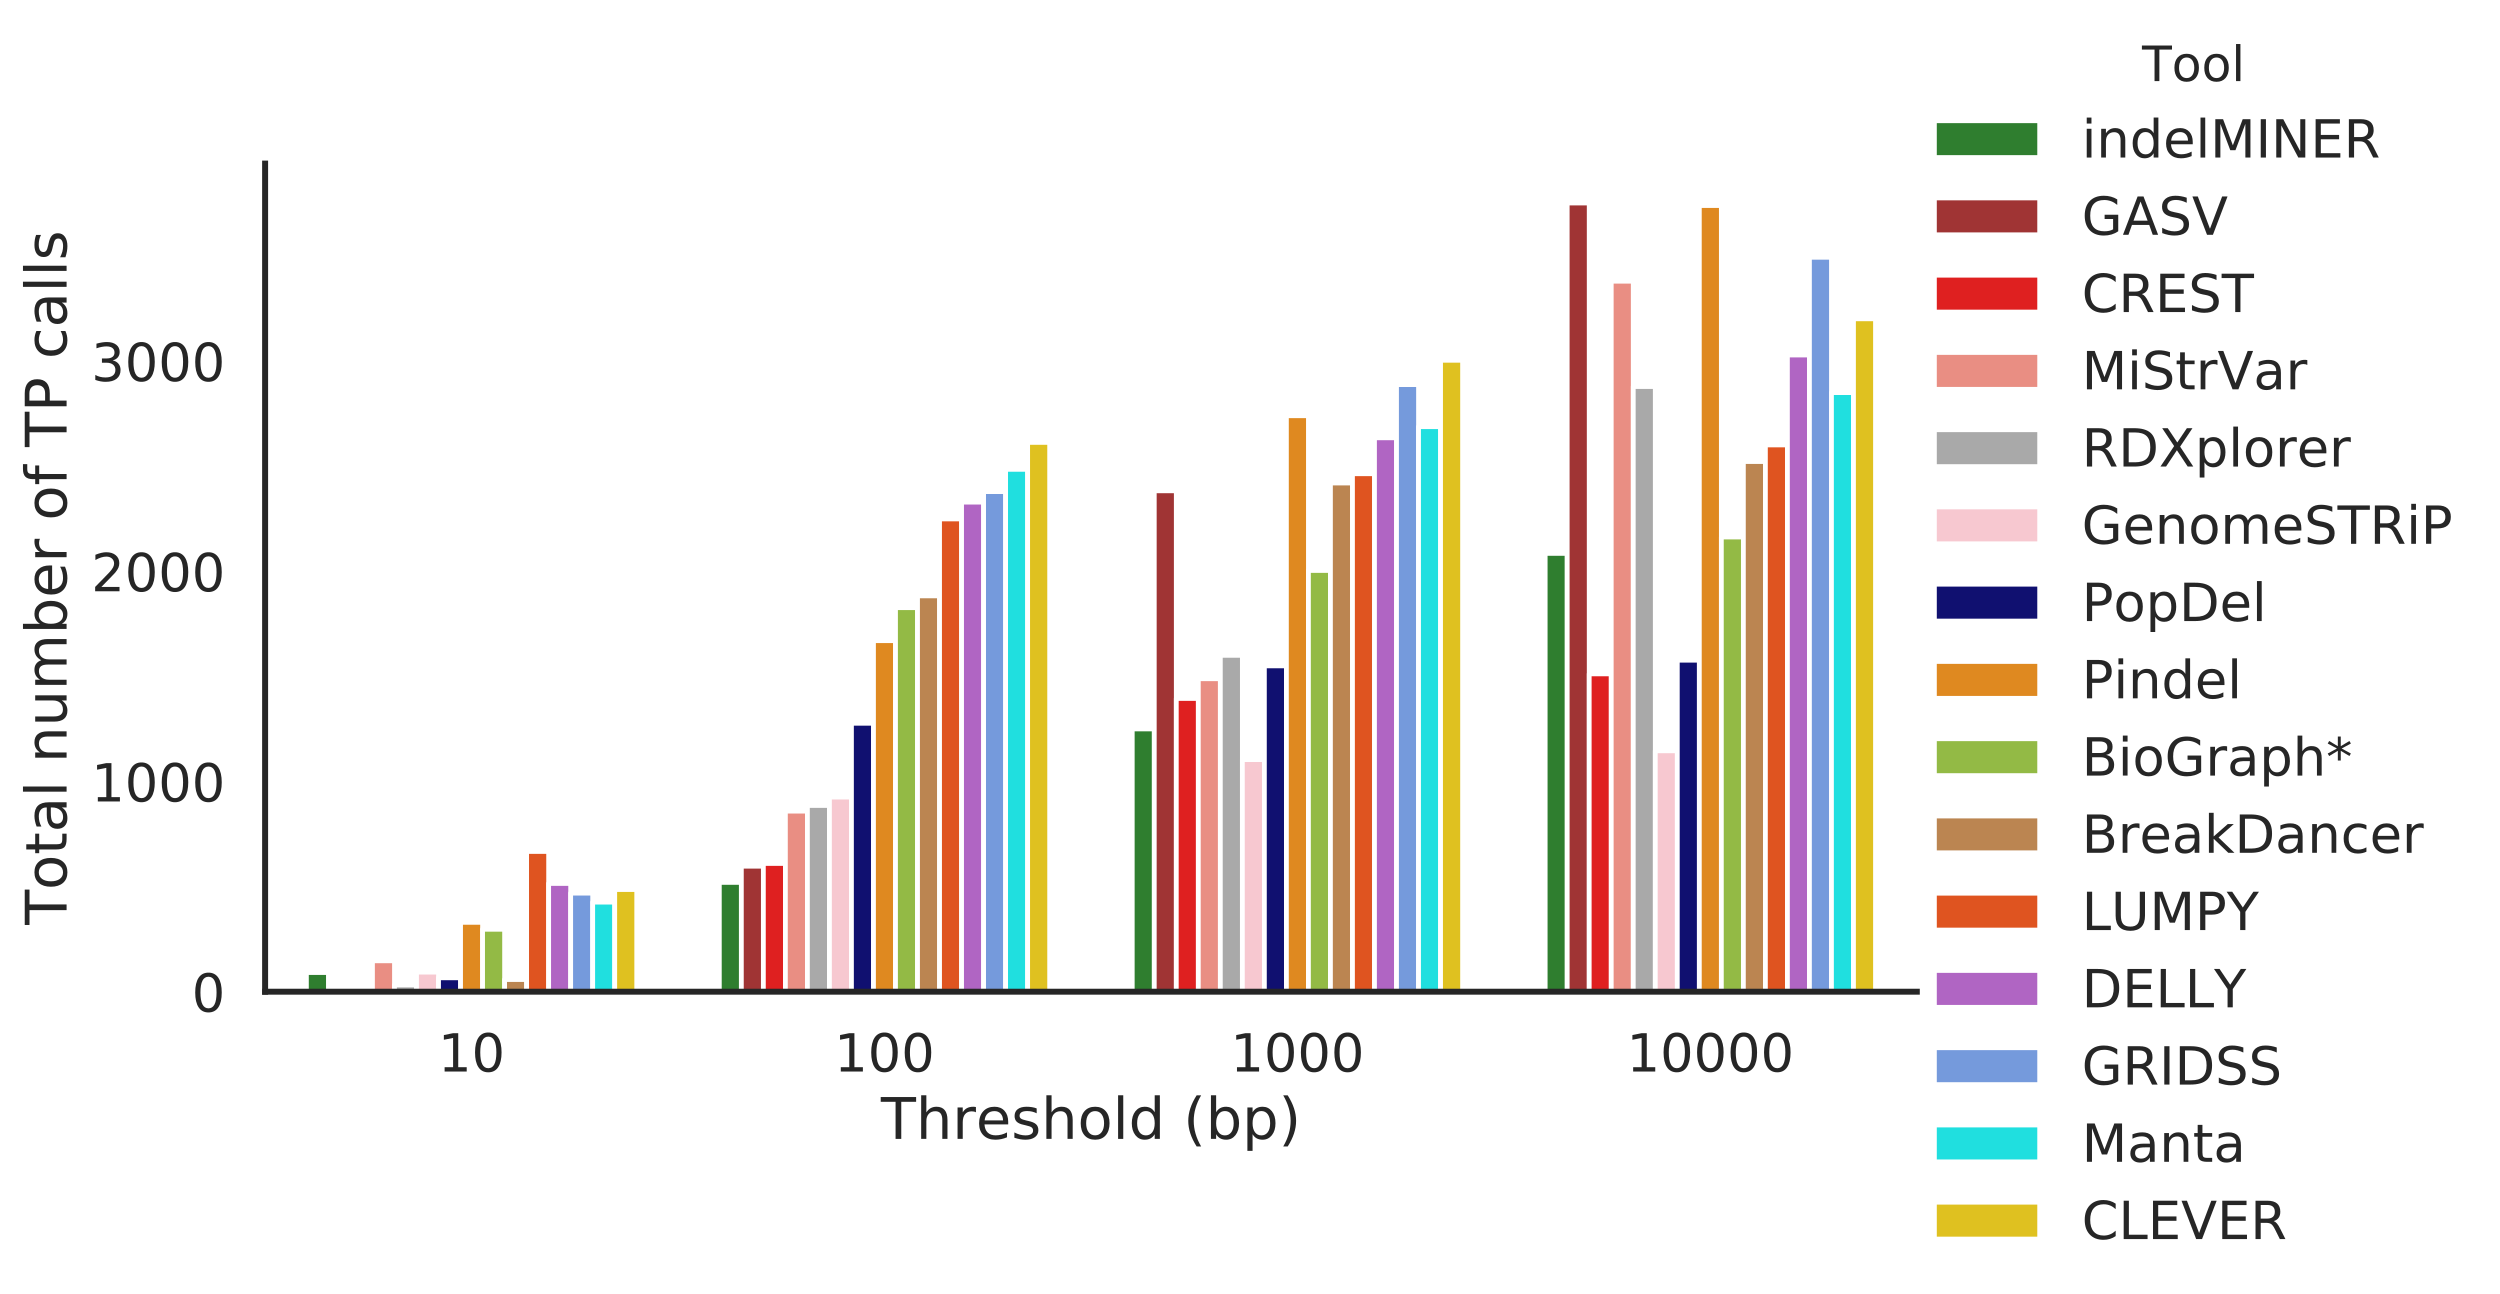 <?xml version="1.0" encoding="utf-8" standalone="no"?>
<!DOCTYPE svg PUBLIC "-//W3C//DTD SVG 1.1//EN"
  "http://www.w3.org/Graphics/SVG/1.1/DTD/svg11.dtd">
<!-- Created with matplotlib (https://matplotlib.org/) -->
<svg height="405.691pt" version="1.1" viewBox="0 0 783.767 405.691" width="783.767pt" xmlns="http://www.w3.org/2000/svg" xmlns:xlink="http://www.w3.org/1999/xlink">
 <defs>
  <style type="text/css">
*{stroke-linecap:butt;stroke-linejoin:round;}
  </style>
 </defs>
 <g id="figure_1">
  <g id="patch_1">
   <path d="M 0 405.691 
L 783.767 405.691 
L 783.767 0 
L 0 0 
z
" style="fill:#ffffff;"/>
  </g>
  <g id="axes_1">
   <g id="patch_2">
    <path d="M 83.113 310.906 
L 600.931 310.906 
L 600.931 51.286 
L 83.113 51.286 
z
" style="fill:#ffffff;"/>
   </g>
   <g id="matplotlib.axis_1">
    <g id="xtick_1">
     <g id="text_1">
      <!-- 10 -->
      <defs>
       <path d="M 12.406 8.297 
L 28.516 8.297 
L 28.516 63.922 
L 10.984 60.406 
L 10.984 69.391 
L 28.422 72.906 
L 38.281 72.906 
L 38.281 8.297 
L 54.391 8.297 
L 54.391 0 
L 12.406 0 
z
" id="DejaVuSans-49"/>
       <path d="M 31.781 66.406 
Q 24.172 66.406 20.328 58.906 
Q 16.5 51.422 16.5 36.375 
Q 16.5 21.391 20.328 13.891 
Q 24.172 6.391 31.781 6.391 
Q 39.453 6.391 43.281 13.891 
Q 47.125 21.391 47.125 36.375 
Q 47.125 51.422 43.281 58.906 
Q 39.453 66.406 31.781 66.406 
z
M 31.781 74.219 
Q 44.047 74.219 50.516 64.516 
Q 56.984 54.828 56.984 36.375 
Q 56.984 17.969 50.516 8.266 
Q 44.047 -1.422 31.781 -1.422 
Q 19.531 -1.422 13.062 8.266 
Q 6.594 17.969 6.594 36.375 
Q 6.594 54.828 13.062 64.516 
Q 19.531 74.219 31.781 74.219 
z
" id="DejaVuSans-48"/>
      </defs>
      <g style="fill:#262626;" transform="translate(137.342 335.943)scale(0.165 -0.165)">
       <use xlink:href="#DejaVuSans-49"/>
       <use x="63.623" xlink:href="#DejaVuSans-48"/>
      </g>
     </g>
    </g>
    <g id="xtick_2">
     <g id="text_2">
      <!-- 100 -->
      <g style="fill:#262626;" transform="translate(261.548 335.943)scale(0.165 -0.165)">
       <use xlink:href="#DejaVuSans-49"/>
       <use x="63.623" xlink:href="#DejaVuSans-48"/>
       <use x="127.246" xlink:href="#DejaVuSans-48"/>
      </g>
     </g>
    </g>
    <g id="xtick_3">
     <g id="text_3">
      <!-- 1000 -->
      <g style="fill:#262626;" transform="translate(385.753 335.943)scale(0.165 -0.165)">
       <use xlink:href="#DejaVuSans-49"/>
       <use x="63.623" xlink:href="#DejaVuSans-48"/>
       <use x="127.246" xlink:href="#DejaVuSans-48"/>
       <use x="190.869" xlink:href="#DejaVuSans-48"/>
      </g>
     </g>
    </g>
    <g id="xtick_4">
     <g id="text_4">
      <!-- 10000 -->
      <g style="fill:#262626;" transform="translate(509.958 335.943)scale(0.165 -0.165)">
       <use xlink:href="#DejaVuSans-49"/>
       <use x="63.623" xlink:href="#DejaVuSans-48"/>
       <use x="127.246" xlink:href="#DejaVuSans-48"/>
       <use x="190.869" xlink:href="#DejaVuSans-48"/>
       <use x="254.492" xlink:href="#DejaVuSans-48"/>
      </g>
     </g>
    </g>
    <g id="text_5">
     <!-- Threshold (bp) -->
     <defs>
      <path d="M -0.297 72.906 
L 61.375 72.906 
L 61.375 64.594 
L 35.5 64.594 
L 35.5 0 
L 25.594 0 
L 25.594 64.594 
L -0.297 64.594 
z
" id="DejaVuSans-84"/>
      <path d="M 54.891 33.016 
L 54.891 0 
L 45.906 0 
L 45.906 32.719 
Q 45.906 40.484 42.875 44.328 
Q 39.844 48.188 33.797 48.188 
Q 26.516 48.188 22.312 43.547 
Q 18.109 38.922 18.109 30.906 
L 18.109 0 
L 9.078 0 
L 9.078 75.984 
L 18.109 75.984 
L 18.109 46.188 
Q 21.344 51.125 25.703 53.562 
Q 30.078 56 35.797 56 
Q 45.219 56 50.047 50.172 
Q 54.891 44.344 54.891 33.016 
z
" id="DejaVuSans-104"/>
      <path d="M 41.109 46.297 
Q 39.594 47.172 37.812 47.578 
Q 36.031 48 33.891 48 
Q 26.266 48 22.188 43.047 
Q 18.109 38.094 18.109 28.812 
L 18.109 0 
L 9.078 0 
L 9.078 54.688 
L 18.109 54.688 
L 18.109 46.188 
Q 20.953 51.172 25.484 53.578 
Q 30.031 56 36.531 56 
Q 37.453 56 38.578 55.875 
Q 39.703 55.766 41.062 55.516 
z
" id="DejaVuSans-114"/>
      <path d="M 56.203 29.594 
L 56.203 25.203 
L 14.891 25.203 
Q 15.484 15.922 20.484 11.062 
Q 25.484 6.203 34.422 6.203 
Q 39.594 6.203 44.453 7.469 
Q 49.312 8.734 54.109 11.281 
L 54.109 2.781 
Q 49.266 0.734 44.188 -0.344 
Q 39.109 -1.422 33.891 -1.422 
Q 20.797 -1.422 13.156 6.188 
Q 5.516 13.812 5.516 26.812 
Q 5.516 40.234 12.766 48.109 
Q 20.016 56 32.328 56 
Q 43.359 56 49.781 48.891 
Q 56.203 41.797 56.203 29.594 
z
M 47.219 32.234 
Q 47.125 39.594 43.094 43.984 
Q 39.062 48.391 32.422 48.391 
Q 24.906 48.391 20.391 44.141 
Q 15.875 39.891 15.188 32.172 
z
" id="DejaVuSans-101"/>
      <path d="M 44.281 53.078 
L 44.281 44.578 
Q 40.484 46.531 36.375 47.5 
Q 32.281 48.484 27.875 48.484 
Q 21.188 48.484 17.844 46.438 
Q 14.5 44.391 14.5 40.281 
Q 14.5 37.156 16.891 35.375 
Q 19.281 33.594 26.516 31.984 
L 29.594 31.297 
Q 39.156 29.25 43.188 25.516 
Q 47.219 21.781 47.219 15.094 
Q 47.219 7.469 41.188 3.016 
Q 35.156 -1.422 24.609 -1.422 
Q 20.219 -1.422 15.453 -0.562 
Q 10.688 0.297 5.422 2 
L 5.422 11.281 
Q 10.406 8.688 15.234 7.391 
Q 20.062 6.109 24.812 6.109 
Q 31.156 6.109 34.562 8.281 
Q 37.984 10.453 37.984 14.406 
Q 37.984 18.062 35.516 20.016 
Q 33.062 21.969 24.703 23.781 
L 21.578 24.516 
Q 13.234 26.266 9.516 29.906 
Q 5.812 33.547 5.812 39.891 
Q 5.812 47.609 11.281 51.797 
Q 16.75 56 26.812 56 
Q 31.781 56 36.172 55.266 
Q 40.578 54.547 44.281 53.078 
z
" id="DejaVuSans-115"/>
      <path d="M 30.609 48.391 
Q 23.391 48.391 19.188 42.75 
Q 14.984 37.109 14.984 27.297 
Q 14.984 17.484 19.156 11.844 
Q 23.344 6.203 30.609 6.203 
Q 37.797 6.203 41.984 11.859 
Q 46.188 17.531 46.188 27.297 
Q 46.188 37.016 41.984 42.703 
Q 37.797 48.391 30.609 48.391 
z
M 30.609 56 
Q 42.328 56 49.016 48.375 
Q 55.719 40.766 55.719 27.297 
Q 55.719 13.875 49.016 6.219 
Q 42.328 -1.422 30.609 -1.422 
Q 18.844 -1.422 12.172 6.219 
Q 5.516 13.875 5.516 27.297 
Q 5.516 40.766 12.172 48.375 
Q 18.844 56 30.609 56 
z
" id="DejaVuSans-111"/>
      <path d="M 9.422 75.984 
L 18.406 75.984 
L 18.406 0 
L 9.422 0 
z
" id="DejaVuSans-108"/>
      <path d="M 45.406 46.391 
L 45.406 75.984 
L 54.391 75.984 
L 54.391 0 
L 45.406 0 
L 45.406 8.203 
Q 42.578 3.328 38.25 0.953 
Q 33.938 -1.422 27.875 -1.422 
Q 17.969 -1.422 11.734 6.484 
Q 5.516 14.406 5.516 27.297 
Q 5.516 40.188 11.734 48.094 
Q 17.969 56 27.875 56 
Q 33.938 56 38.25 53.625 
Q 42.578 51.266 45.406 46.391 
z
M 14.797 27.297 
Q 14.797 17.391 18.875 11.75 
Q 22.953 6.109 30.078 6.109 
Q 37.203 6.109 41.297 11.75 
Q 45.406 17.391 45.406 27.297 
Q 45.406 37.203 41.297 42.844 
Q 37.203 48.484 30.078 48.484 
Q 22.953 48.484 18.875 42.844 
Q 14.797 37.203 14.797 27.297 
z
" id="DejaVuSans-100"/>
      <path id="DejaVuSans-32"/>
      <path d="M 31 75.875 
Q 24.469 64.656 21.281 53.656 
Q 18.109 42.672 18.109 31.391 
Q 18.109 20.125 21.312 9.062 
Q 24.516 -2 31 -13.188 
L 23.188 -13.188 
Q 15.875 -1.703 12.234 9.375 
Q 8.594 20.453 8.594 31.391 
Q 8.594 42.281 12.203 53.312 
Q 15.828 64.359 23.188 75.875 
z
" id="DejaVuSans-40"/>
      <path d="M 48.688 27.297 
Q 48.688 37.203 44.609 42.844 
Q 40.531 48.484 33.406 48.484 
Q 26.266 48.484 22.188 42.844 
Q 18.109 37.203 18.109 27.297 
Q 18.109 17.391 22.188 11.75 
Q 26.266 6.109 33.406 6.109 
Q 40.531 6.109 44.609 11.75 
Q 48.688 17.391 48.688 27.297 
z
M 18.109 46.391 
Q 20.953 51.266 25.266 53.625 
Q 29.594 56 35.594 56 
Q 45.562 56 51.781 48.094 
Q 58.016 40.188 58.016 27.297 
Q 58.016 14.406 51.781 6.484 
Q 45.562 -1.422 35.594 -1.422 
Q 29.594 -1.422 25.266 0.953 
Q 20.953 3.328 18.109 8.203 
L 18.109 0 
L 9.078 0 
L 9.078 75.984 
L 18.109 75.984 
z
" id="DejaVuSans-98"/>
      <path d="M 18.109 8.203 
L 18.109 -20.797 
L 9.078 -20.797 
L 9.078 54.688 
L 18.109 54.688 
L 18.109 46.391 
Q 20.953 51.266 25.266 53.625 
Q 29.594 56 35.594 56 
Q 45.562 56 51.781 48.094 
Q 58.016 40.188 58.016 27.297 
Q 58.016 14.406 51.781 6.484 
Q 45.562 -1.422 35.594 -1.422 
Q 29.594 -1.422 25.266 0.953 
Q 20.953 3.328 18.109 8.203 
z
M 48.688 27.297 
Q 48.688 37.203 44.609 42.844 
Q 40.531 48.484 33.406 48.484 
Q 26.266 48.484 22.188 42.844 
Q 18.109 37.203 18.109 27.297 
Q 18.109 17.391 22.188 11.75 
Q 26.266 6.109 33.406 6.109 
Q 40.531 6.109 44.609 11.75 
Q 48.688 17.391 48.688 27.297 
z
" id="DejaVuSans-112"/>
      <path d="M 8.016 75.875 
L 15.828 75.875 
Q 23.141 64.359 26.781 53.312 
Q 30.422 42.281 30.422 31.391 
Q 30.422 20.453 26.781 9.375 
Q 23.141 -1.703 15.828 -13.188 
L 8.016 -13.188 
Q 14.5 -2 17.703 9.062 
Q 20.906 20.125 20.906 31.391 
Q 20.906 42.672 17.703 53.656 
Q 14.5 64.656 8.016 75.875 
z
" id="DejaVuSans-41"/>
     </defs>
     <g style="fill:#262626;" transform="translate(276.163 357.052)scale(0.18 -0.18)">
      <use xlink:href="#DejaVuSans-84"/>
      <use x="61.084" xlink:href="#DejaVuSans-104"/>
      <use x="124.463" xlink:href="#DejaVuSans-114"/>
      <use x="165.545" xlink:href="#DejaVuSans-101"/>
      <use x="227.068" xlink:href="#DejaVuSans-115"/>
      <use x="279.168" xlink:href="#DejaVuSans-104"/>
      <use x="342.547" xlink:href="#DejaVuSans-111"/>
      <use x="403.729" xlink:href="#DejaVuSans-108"/>
      <use x="431.512" xlink:href="#DejaVuSans-100"/>
      <use x="494.988" xlink:href="#DejaVuSans-32"/>
      <use x="526.775" xlink:href="#DejaVuSans-40"/>
      <use x="565.789" xlink:href="#DejaVuSans-98"/>
      <use x="629.266" xlink:href="#DejaVuSans-112"/>
      <use x="692.742" xlink:href="#DejaVuSans-41"/>
     </g>
    </g>
   </g>
   <g id="matplotlib.axis_2">
    <g id="ytick_1">
     <g id="text_6">
      <!-- 0 -->
      <g style="fill:#262626;" transform="translate(60.115 317.174)scale(0.165 -0.165)">
       <use xlink:href="#DejaVuSans-48"/>
      </g>
     </g>
    </g>
    <g id="ytick_2">
     <g id="text_7">
      <!-- 1000 -->
      <g style="fill:#262626;" transform="translate(28.621 251.274)scale(0.165 -0.165)">
       <use xlink:href="#DejaVuSans-49"/>
       <use x="63.623" xlink:href="#DejaVuSans-48"/>
       <use x="127.246" xlink:href="#DejaVuSans-48"/>
       <use x="190.869" xlink:href="#DejaVuSans-48"/>
      </g>
     </g>
    </g>
    <g id="ytick_3">
     <g id="text_8">
      <!-- 2000 -->
      <defs>
       <path d="M 19.188 8.297 
L 53.609 8.297 
L 53.609 0 
L 7.328 0 
L 7.328 8.297 
Q 12.938 14.109 22.625 23.891 
Q 32.328 33.688 34.812 36.531 
Q 39.547 41.844 41.422 45.531 
Q 43.312 49.219 43.312 52.781 
Q 43.312 58.594 39.234 62.25 
Q 35.156 65.922 28.609 65.922 
Q 23.969 65.922 18.812 64.312 
Q 13.672 62.703 7.812 59.422 
L 7.812 69.391 
Q 13.766 71.781 18.938 73 
Q 24.125 74.219 28.422 74.219 
Q 39.75 74.219 46.484 68.547 
Q 53.219 62.891 53.219 53.422 
Q 53.219 48.922 51.531 44.891 
Q 49.859 40.875 45.406 35.406 
Q 44.188 33.984 37.641 27.219 
Q 31.109 20.453 19.188 8.297 
z
" id="DejaVuSans-50"/>
      </defs>
      <g style="fill:#262626;" transform="translate(28.621 185.374)scale(0.165 -0.165)">
       <use xlink:href="#DejaVuSans-50"/>
       <use x="63.623" xlink:href="#DejaVuSans-48"/>
       <use x="127.246" xlink:href="#DejaVuSans-48"/>
       <use x="190.869" xlink:href="#DejaVuSans-48"/>
      </g>
     </g>
    </g>
    <g id="ytick_4">
     <g id="text_9">
      <!-- 3000 -->
      <defs>
       <path d="M 40.578 39.312 
Q 47.656 37.797 51.625 33 
Q 55.609 28.219 55.609 21.188 
Q 55.609 10.406 48.188 4.484 
Q 40.766 -1.422 27.094 -1.422 
Q 22.516 -1.422 17.656 -0.516 
Q 12.797 0.391 7.625 2.203 
L 7.625 11.719 
Q 11.719 9.328 16.594 8.109 
Q 21.484 6.891 26.812 6.891 
Q 36.078 6.891 40.938 10.547 
Q 45.797 14.203 45.797 21.188 
Q 45.797 27.641 41.281 31.266 
Q 36.766 34.906 28.719 34.906 
L 20.219 34.906 
L 20.219 43.016 
L 29.109 43.016 
Q 36.375 43.016 40.234 45.922 
Q 44.094 48.828 44.094 54.297 
Q 44.094 59.906 40.109 62.906 
Q 36.141 65.922 28.719 65.922 
Q 24.656 65.922 20.016 65.031 
Q 15.375 64.156 9.812 62.312 
L 9.812 71.094 
Q 15.438 72.656 20.344 73.438 
Q 25.25 74.219 29.594 74.219 
Q 40.828 74.219 47.359 69.109 
Q 53.906 64.016 53.906 55.328 
Q 53.906 49.266 50.438 45.094 
Q 46.969 40.922 40.578 39.312 
z
" id="DejaVuSans-51"/>
      </defs>
      <g style="fill:#262626;" transform="translate(28.621 119.474)scale(0.165 -0.165)">
       <use xlink:href="#DejaVuSans-51"/>
       <use x="63.623" xlink:href="#DejaVuSans-48"/>
       <use x="127.246" xlink:href="#DejaVuSans-48"/>
       <use x="190.869" xlink:href="#DejaVuSans-48"/>
      </g>
     </g>
    </g>
    <g id="text_10">
     <!-- Total number of TP calls -->
     <defs>
      <path d="M 18.312 70.219 
L 18.312 54.688 
L 36.812 54.688 
L 36.812 47.703 
L 18.312 47.703 
L 18.312 18.016 
Q 18.312 11.328 20.141 9.422 
Q 21.969 7.516 27.594 7.516 
L 36.812 7.516 
L 36.812 0 
L 27.594 0 
Q 17.188 0 13.234 3.875 
Q 9.281 7.766 9.281 18.016 
L 9.281 47.703 
L 2.688 47.703 
L 2.688 54.688 
L 9.281 54.688 
L 9.281 70.219 
z
" id="DejaVuSans-116"/>
      <path d="M 34.281 27.484 
Q 23.391 27.484 19.188 25 
Q 14.984 22.516 14.984 16.5 
Q 14.984 11.719 18.141 8.906 
Q 21.297 6.109 26.703 6.109 
Q 34.188 6.109 38.703 11.406 
Q 43.219 16.703 43.219 25.484 
L 43.219 27.484 
z
M 52.203 31.203 
L 52.203 0 
L 43.219 0 
L 43.219 8.297 
Q 40.141 3.328 35.547 0.953 
Q 30.953 -1.422 24.312 -1.422 
Q 15.922 -1.422 10.953 3.297 
Q 6 8.016 6 15.922 
Q 6 25.141 12.172 29.828 
Q 18.359 34.516 30.609 34.516 
L 43.219 34.516 
L 43.219 35.406 
Q 43.219 41.609 39.141 45 
Q 35.062 48.391 27.688 48.391 
Q 23 48.391 18.547 47.266 
Q 14.109 46.141 10.016 43.891 
L 10.016 52.203 
Q 14.938 54.109 19.578 55.047 
Q 24.219 56 28.609 56 
Q 40.484 56 46.344 49.844 
Q 52.203 43.703 52.203 31.203 
z
" id="DejaVuSans-97"/>
      <path d="M 54.891 33.016 
L 54.891 0 
L 45.906 0 
L 45.906 32.719 
Q 45.906 40.484 42.875 44.328 
Q 39.844 48.188 33.797 48.188 
Q 26.516 48.188 22.312 43.547 
Q 18.109 38.922 18.109 30.906 
L 18.109 0 
L 9.078 0 
L 9.078 54.688 
L 18.109 54.688 
L 18.109 46.188 
Q 21.344 51.125 25.703 53.562 
Q 30.078 56 35.797 56 
Q 45.219 56 50.047 50.172 
Q 54.891 44.344 54.891 33.016 
z
" id="DejaVuSans-110"/>
      <path d="M 8.5 21.578 
L 8.5 54.688 
L 17.484 54.688 
L 17.484 21.922 
Q 17.484 14.156 20.5 10.266 
Q 23.531 6.391 29.594 6.391 
Q 36.859 6.391 41.078 11.031 
Q 45.312 15.672 45.312 23.688 
L 45.312 54.688 
L 54.297 54.688 
L 54.297 0 
L 45.312 0 
L 45.312 8.406 
Q 42.047 3.422 37.719 1 
Q 33.406 -1.422 27.688 -1.422 
Q 18.266 -1.422 13.375 4.438 
Q 8.5 10.297 8.5 21.578 
z
M 31.109 56 
z
" id="DejaVuSans-117"/>
      <path d="M 52 44.188 
Q 55.375 50.25 60.062 53.125 
Q 64.75 56 71.094 56 
Q 79.641 56 84.281 50.016 
Q 88.922 44.047 88.922 33.016 
L 88.922 0 
L 79.891 0 
L 79.891 32.719 
Q 79.891 40.578 77.094 44.375 
Q 74.312 48.188 68.609 48.188 
Q 61.625 48.188 57.562 43.547 
Q 53.516 38.922 53.516 30.906 
L 53.516 0 
L 44.484 0 
L 44.484 32.719 
Q 44.484 40.625 41.703 44.406 
Q 38.922 48.188 33.109 48.188 
Q 26.219 48.188 22.156 43.531 
Q 18.109 38.875 18.109 30.906 
L 18.109 0 
L 9.078 0 
L 9.078 54.688 
L 18.109 54.688 
L 18.109 46.188 
Q 21.188 51.219 25.484 53.609 
Q 29.781 56 35.688 56 
Q 41.656 56 45.828 52.969 
Q 50 49.953 52 44.188 
z
" id="DejaVuSans-109"/>
      <path d="M 37.109 75.984 
L 37.109 68.5 
L 28.516 68.5 
Q 23.688 68.5 21.797 66.547 
Q 19.922 64.594 19.922 59.516 
L 19.922 54.688 
L 34.719 54.688 
L 34.719 47.703 
L 19.922 47.703 
L 19.922 0 
L 10.891 0 
L 10.891 47.703 
L 2.297 47.703 
L 2.297 54.688 
L 10.891 54.688 
L 10.891 58.5 
Q 10.891 67.625 15.141 71.797 
Q 19.391 75.984 28.609 75.984 
z
" id="DejaVuSans-102"/>
      <path d="M 19.672 64.797 
L 19.672 37.406 
L 32.078 37.406 
Q 38.969 37.406 42.719 40.969 
Q 46.484 44.531 46.484 51.125 
Q 46.484 57.672 42.719 61.234 
Q 38.969 64.797 32.078 64.797 
z
M 9.812 72.906 
L 32.078 72.906 
Q 44.344 72.906 50.609 67.359 
Q 56.891 61.812 56.891 51.125 
Q 56.891 40.328 50.609 34.812 
Q 44.344 29.297 32.078 29.297 
L 19.672 29.297 
L 19.672 0 
L 9.812 0 
z
" id="DejaVuSans-80"/>
      <path d="M 48.781 52.594 
L 48.781 44.188 
Q 44.969 46.297 41.141 47.344 
Q 37.312 48.391 33.406 48.391 
Q 24.656 48.391 19.812 42.844 
Q 14.984 37.312 14.984 27.297 
Q 14.984 17.281 19.812 11.734 
Q 24.656 6.203 33.406 6.203 
Q 37.312 6.203 41.141 7.25 
Q 44.969 8.297 48.781 10.406 
L 48.781 2.094 
Q 45.016 0.344 40.984 -0.531 
Q 36.969 -1.422 32.422 -1.422 
Q 20.062 -1.422 12.781 6.344 
Q 5.516 14.109 5.516 27.297 
Q 5.516 40.672 12.859 48.328 
Q 20.219 56 33.016 56 
Q 37.156 56 41.109 55.141 
Q 45.062 54.297 48.781 52.594 
z
" id="DejaVuSans-99"/>
     </defs>
     <g style="fill:#262626;" transform="translate(20.877 289.938)rotate(-90)scale(0.18 -0.18)">
      <use xlink:href="#DejaVuSans-84"/>
      <use x="60.818" xlink:href="#DejaVuSans-111"/>
      <use x="122" xlink:href="#DejaVuSans-116"/>
      <use x="161.209" xlink:href="#DejaVuSans-97"/>
      <use x="222.488" xlink:href="#DejaVuSans-108"/>
      <use x="250.271" xlink:href="#DejaVuSans-32"/>
      <use x="282.059" xlink:href="#DejaVuSans-110"/>
      <use x="345.438" xlink:href="#DejaVuSans-117"/>
      <use x="408.816" xlink:href="#DejaVuSans-109"/>
      <use x="506.229" xlink:href="#DejaVuSans-98"/>
      <use x="569.705" xlink:href="#DejaVuSans-101"/>
      <use x="631.229" xlink:href="#DejaVuSans-114"/>
      <use x="672.342" xlink:href="#DejaVuSans-32"/>
      <use x="704.129" xlink:href="#DejaVuSans-111"/>
      <use x="765.311" xlink:href="#DejaVuSans-102"/>
      <use x="800.516" xlink:href="#DejaVuSans-32"/>
      <use x="832.303" xlink:href="#DejaVuSans-84"/>
      <use x="893.387" xlink:href="#DejaVuSans-80"/>
      <use x="953.689" xlink:href="#DejaVuSans-32"/>
      <use x="985.477" xlink:href="#DejaVuSans-99"/>
      <use x="1040.457" xlink:href="#DejaVuSans-97"/>
      <use x="1101.736" xlink:href="#DejaVuSans-108"/>
      <use x="1129.52" xlink:href="#DejaVuSans-108"/>
      <use x="1157.303" xlink:href="#DejaVuSans-115"/>
     </g>
    </g>
   </g>
   <g id="patch_3">
    <path clip-path="url(#pa0ece72b54)" d="M 96.059 310.906 
L 102.963 310.906 
L 102.963 304.909 
L 96.059 304.909 
z
" style="fill:#2f7e2f;stroke:#ffffff;stroke-linejoin:miter;stroke-width:1.5;"/>
   </g>
   <g id="patch_4">
    <path clip-path="url(#pa0ece72b54)" d="M 225.513 310.906 
L 232.417 310.906 
L 232.417 276.638 
L 225.513 276.638 
z
" style="fill:#2f7e2f;stroke:#ffffff;stroke-linejoin:miter;stroke-width:1.5;"/>
   </g>
   <g id="patch_5">
    <path clip-path="url(#pa0ece72b54)" d="M 354.967 310.906 
L 361.872 310.906 
L 361.872 228.53 
L 354.967 228.53 
z
" style="fill:#2f7e2f;stroke:#ffffff;stroke-linejoin:miter;stroke-width:1.5;"/>
   </g>
   <g id="patch_6">
    <path clip-path="url(#pa0ece72b54)" d="M 484.422 310.906 
L 491.326 310.906 
L 491.326 173.504 
L 484.422 173.504 
z
" style="fill:#2f7e2f;stroke:#ffffff;stroke-linejoin:miter;stroke-width:1.5;"/>
   </g>
   <g id="patch_7">
    <path clip-path="url(#pa0ece72b54)" d="M 102.963 310.906 
L 109.867 310.906 
L 109.867 310.906 
L 102.963 310.906 
z
" style="fill:#a03434;stroke:#ffffff;stroke-linejoin:miter;stroke-width:1.5;"/>
   </g>
   <g id="patch_8">
    <path clip-path="url(#pa0ece72b54)" d="M 232.417 310.906 
L 239.321 310.906 
L 239.321 271.563 
L 232.417 271.563 
z
" style="fill:#a03434;stroke:#ffffff;stroke-linejoin:miter;stroke-width:1.5;"/>
   </g>
   <g id="patch_9">
    <path clip-path="url(#pa0ece72b54)" d="M 361.872 310.906 
L 368.776 310.906 
L 368.776 153.866 
L 361.872 153.866 
z
" style="fill:#a03434;stroke:#ffffff;stroke-linejoin:miter;stroke-width:1.5;"/>
   </g>
   <g id="patch_10">
    <path clip-path="url(#pa0ece72b54)" d="M 491.326 310.906 
L 498.23 310.906 
L 498.23 63.648 
L 491.326 63.648 
z
" style="fill:#a03434;stroke:#ffffff;stroke-linejoin:miter;stroke-width:1.5;"/>
   </g>
   <g id="patch_11">
    <path clip-path="url(#pa0ece72b54)" d="M 109.867 310.906 
L 116.771 310.906 
L 116.771 310.906 
L 109.867 310.906 
z
" style="fill:#df2020;stroke:#ffffff;stroke-linejoin:miter;stroke-width:1.5;"/>
   </g>
   <g id="patch_12">
    <path clip-path="url(#pa0ece72b54)" d="M 239.321 310.906 
L 246.226 310.906 
L 246.226 270.707 
L 239.321 270.707 
z
" style="fill:#df2020;stroke:#ffffff;stroke-linejoin:miter;stroke-width:1.5;"/>
   </g>
   <g id="patch_13">
    <path clip-path="url(#pa0ece72b54)" d="M 368.776 310.906 
L 375.68 310.906 
L 375.68 218.975 
L 368.776 218.975 
z
" style="fill:#df2020;stroke:#ffffff;stroke-linejoin:miter;stroke-width:1.5;"/>
   </g>
   <g id="patch_14">
    <path clip-path="url(#pa0ece72b54)" d="M 498.23 310.906 
L 505.134 310.906 
L 505.134 211.265 
L 498.23 211.265 
z
" style="fill:#df2020;stroke:#ffffff;stroke-linejoin:miter;stroke-width:1.5;"/>
   </g>
   <g id="patch_15">
    <path clip-path="url(#pa0ece72b54)" d="M 116.771 310.906 
L 123.675 310.906 
L 123.675 301.218 
L 116.771 301.218 
z
" style="fill:#e98e83;stroke:#ffffff;stroke-linejoin:miter;stroke-width:1.5;"/>
   </g>
   <g id="patch_16">
    <path clip-path="url(#pa0ece72b54)" d="M 246.226 310.906 
L 253.13 310.906 
L 253.13 254.297 
L 246.226 254.297 
z
" style="fill:#e98e83;stroke:#ffffff;stroke-linejoin:miter;stroke-width:1.5;"/>
   </g>
   <g id="patch_17">
    <path clip-path="url(#pa0ece72b54)" d="M 375.68 310.906 
L 382.584 310.906 
L 382.584 212.78 
L 375.68 212.78 
z
" style="fill:#e98e83;stroke:#ffffff;stroke-linejoin:miter;stroke-width:1.5;"/>
   </g>
   <g id="patch_18">
    <path clip-path="url(#pa0ece72b54)" d="M 505.134 310.906 
L 512.039 310.906 
L 512.039 88.163 
L 505.134 88.163 
z
" style="fill:#e98e83;stroke:#ffffff;stroke-linejoin:miter;stroke-width:1.5;"/>
   </g>
   <g id="patch_19">
    <path clip-path="url(#pa0ece72b54)" d="M 123.675 310.906 
L 130.58 310.906 
L 130.58 308.797 
L 123.675 308.797 
z
" style="fill:#a9a9a9;stroke:#ffffff;stroke-linejoin:miter;stroke-width:1.5;"/>
   </g>
   <g id="patch_20">
    <path clip-path="url(#pa0ece72b54)" d="M 253.13 310.906 
L 260.034 310.906 
L 260.034 252.518 
L 253.13 252.518 
z
" style="fill:#a9a9a9;stroke:#ffffff;stroke-linejoin:miter;stroke-width:1.5;"/>
   </g>
   <g id="patch_21">
    <path clip-path="url(#pa0ece72b54)" d="M 382.584 310.906 
L 389.489 310.906 
L 389.489 205.465 
L 382.584 205.465 
z
" style="fill:#a9a9a9;stroke:#ffffff;stroke-linejoin:miter;stroke-width:1.5;"/>
   </g>
   <g id="patch_22">
    <path clip-path="url(#pa0ece72b54)" d="M 512.039 310.906 
L 518.943 310.906 
L 518.943 121.179 
L 512.039 121.179 
z
" style="fill:#a9a9a9;stroke:#ffffff;stroke-linejoin:miter;stroke-width:1.5;"/>
   </g>
   <g id="patch_23">
    <path clip-path="url(#pa0ece72b54)" d="M 130.58 310.906 
L 137.484 310.906 
L 137.484 304.777 
L 130.58 304.777 
z
" style="fill:#f7c8d0;stroke:#ffffff;stroke-linejoin:miter;stroke-width:1.5;"/>
   </g>
   <g id="patch_24">
    <path clip-path="url(#pa0ece72b54)" d="M 260.034 310.906 
L 266.938 310.906 
L 266.938 249.882 
L 260.034 249.882 
z
" style="fill:#f7c8d0;stroke:#ffffff;stroke-linejoin:miter;stroke-width:1.5;"/>
   </g>
   <g id="patch_25">
    <path clip-path="url(#pa0ece72b54)" d="M 389.489 310.906 
L 396.393 310.906 
L 396.393 238.152 
L 389.489 238.152 
z
" style="fill:#f7c8d0;stroke:#ffffff;stroke-linejoin:miter;stroke-width:1.5;"/>
   </g>
   <g id="patch_26">
    <path clip-path="url(#pa0ece72b54)" d="M 518.943 310.906 
L 525.847 310.906 
L 525.847 235.384 
L 518.943 235.384 
z
" style="fill:#f7c8d0;stroke:#ffffff;stroke-linejoin:miter;stroke-width:1.5;"/>
   </g>
   <g id="patch_27">
    <path clip-path="url(#pa0ece72b54)" d="M 137.484 310.906 
L 144.388 310.906 
L 144.388 306.556 
L 137.484 306.556 
z
" style="fill:#101070;stroke:#ffffff;stroke-linejoin:miter;stroke-width:1.5;"/>
   </g>
   <g id="patch_28">
    <path clip-path="url(#pa0ece72b54)" d="M 266.938 310.906 
L 273.843 310.906 
L 273.843 226.751 
L 266.938 226.751 
z
" style="fill:#101070;stroke:#ffffff;stroke-linejoin:miter;stroke-width:1.5;"/>
   </g>
   <g id="patch_29">
    <path clip-path="url(#pa0ece72b54)" d="M 396.393 310.906 
L 403.297 310.906 
L 403.297 208.76 
L 396.393 208.76 
z
" style="fill:#101070;stroke:#ffffff;stroke-linejoin:miter;stroke-width:1.5;"/>
   </g>
   <g id="patch_30">
    <path clip-path="url(#pa0ece72b54)" d="M 525.847 310.906 
L 532.751 310.906 
L 532.751 206.981 
L 525.847 206.981 
z
" style="fill:#101070;stroke:#ffffff;stroke-linejoin:miter;stroke-width:1.5;"/>
   </g>
   <g id="patch_31">
    <path clip-path="url(#pa0ece72b54)" d="M 144.388 310.906 
L 151.292 310.906 
L 151.292 289.159 
L 144.388 289.159 
z
" style="fill:#df8920;stroke:#ffffff;stroke-linejoin:miter;stroke-width:1.5;"/>
   </g>
   <g id="patch_32">
    <path clip-path="url(#pa0ece72b54)" d="M 273.843 310.906 
L 280.747 310.906 
L 280.747 200.852 
L 273.843 200.852 
z
" style="fill:#df8920;stroke:#ffffff;stroke-linejoin:miter;stroke-width:1.5;"/>
   </g>
   <g id="patch_33">
    <path clip-path="url(#pa0ece72b54)" d="M 403.297 310.906 
L 410.201 310.906 
L 410.201 130.339 
L 403.297 130.339 
z
" style="fill:#df8920;stroke:#ffffff;stroke-linejoin:miter;stroke-width:1.5;"/>
   </g>
   <g id="patch_34">
    <path clip-path="url(#pa0ece72b54)" d="M 532.751 310.906 
L 539.656 310.906 
L 539.656 64.439 
L 532.751 64.439 
z
" style="fill:#df8920;stroke:#ffffff;stroke-linejoin:miter;stroke-width:1.5;"/>
   </g>
   <g id="patch_35">
    <path clip-path="url(#pa0ece72b54)" d="M 151.292 310.906 
L 158.197 310.906 
L 158.197 291.333 
L 151.292 291.333 
z
" style="fill:#93ba45;stroke:#ffffff;stroke-linejoin:miter;stroke-width:1.5;"/>
   </g>
   <g id="patch_36">
    <path clip-path="url(#pa0ece72b54)" d="M 280.747 310.906 
L 287.651 310.906 
L 287.651 190.506 
L 280.747 190.506 
z
" style="fill:#93ba45;stroke:#ffffff;stroke-linejoin:miter;stroke-width:1.5;"/>
   </g>
   <g id="patch_37">
    <path clip-path="url(#pa0ece72b54)" d="M 410.201 310.906 
L 417.105 310.906 
L 417.105 178.842 
L 410.201 178.842 
z
" style="fill:#93ba45;stroke:#ffffff;stroke-linejoin:miter;stroke-width:1.5;"/>
   </g>
   <g id="patch_38">
    <path clip-path="url(#pa0ece72b54)" d="M 539.656 310.906 
L 546.56 310.906 
L 546.56 168.364 
L 539.656 168.364 
z
" style="fill:#93ba45;stroke:#ffffff;stroke-linejoin:miter;stroke-width:1.5;"/>
   </g>
   <g id="patch_39">
    <path clip-path="url(#pa0ece72b54)" d="M 158.197 310.906 
L 165.101 310.906 
L 165.101 307.083 
L 158.197 307.083 
z
" style="fill:#bb8551;stroke:#ffffff;stroke-linejoin:miter;stroke-width:1.5;"/>
   </g>
   <g id="patch_40">
    <path clip-path="url(#pa0ece72b54)" d="M 287.651 310.906 
L 294.555 310.906 
L 294.555 186.816 
L 287.651 186.816 
z
" style="fill:#bb8551;stroke:#ffffff;stroke-linejoin:miter;stroke-width:1.5;"/>
   </g>
   <g id="patch_41">
    <path clip-path="url(#pa0ece72b54)" d="M 417.105 310.906 
L 424.01 310.906 
L 424.01 151.427 
L 417.105 151.427 
z
" style="fill:#bb8551;stroke:#ffffff;stroke-linejoin:miter;stroke-width:1.5;"/>
   </g>
   <g id="patch_42">
    <path clip-path="url(#pa0ece72b54)" d="M 546.56 310.906 
L 553.464 310.906 
L 553.464 144.706 
L 546.56 144.706 
z
" style="fill:#bb8551;stroke:#ffffff;stroke-linejoin:miter;stroke-width:1.5;"/>
   </g>
   <g id="patch_43">
    <path clip-path="url(#pa0ece72b54)" d="M 165.101 310.906 
L 172.005 310.906 
L 172.005 266.95 
L 165.101 266.95 
z
" style="fill:#df5420;stroke:#ffffff;stroke-linejoin:miter;stroke-width:1.5;"/>
   </g>
   <g id="patch_44">
    <path clip-path="url(#pa0ece72b54)" d="M 294.555 310.906 
L 301.46 310.906 
L 301.46 162.696 
L 294.555 162.696 
z
" style="fill:#df5420;stroke:#ffffff;stroke-linejoin:miter;stroke-width:1.5;"/>
   </g>
   <g id="patch_45">
    <path clip-path="url(#pa0ece72b54)" d="M 424.01 310.906 
L 430.914 310.906 
L 430.914 148.528 
L 424.01 148.528 
z
" style="fill:#df5420;stroke:#ffffff;stroke-linejoin:miter;stroke-width:1.5;"/>
   </g>
   <g id="patch_46">
    <path clip-path="url(#pa0ece72b54)" d="M 553.464 310.906 
L 560.368 310.906 
L 560.368 139.499 
L 553.464 139.499 
z
" style="fill:#df5420;stroke:#ffffff;stroke-linejoin:miter;stroke-width:1.5;"/>
   </g>
   <g id="patch_47">
    <path clip-path="url(#pa0ece72b54)" d="M 172.005 310.906 
L 178.909 310.906 
L 178.909 276.967 
L 172.005 276.967 
z
" style="fill:#b065c3;stroke:#ffffff;stroke-linejoin:miter;stroke-width:1.5;"/>
   </g>
   <g id="patch_48">
    <path clip-path="url(#pa0ece72b54)" d="M 301.46 310.906 
L 308.364 310.906 
L 308.364 157.424 
L 301.46 157.424 
z
" style="fill:#b065c3;stroke:#ffffff;stroke-linejoin:miter;stroke-width:1.5;"/>
   </g>
   <g id="patch_49">
    <path clip-path="url(#pa0ece72b54)" d="M 430.914 310.906 
L 437.818 310.906 
L 437.818 137.259 
L 430.914 137.259 
z
" style="fill:#b065c3;stroke:#ffffff;stroke-linejoin:miter;stroke-width:1.5;"/>
   </g>
   <g id="patch_50">
    <path clip-path="url(#pa0ece72b54)" d="M 560.368 310.906 
L 567.273 310.906 
L 567.273 111.294 
L 560.368 111.294 
z
" style="fill:#b065c3;stroke:#ffffff;stroke-linejoin:miter;stroke-width:1.5;"/>
   </g>
   <g id="patch_51">
    <path clip-path="url(#pa0ece72b54)" d="M 178.909 310.906 
L 185.814 310.906 
L 185.814 279.998 
L 178.909 279.998 
z
" style="fill:#759adc;stroke:#ffffff;stroke-linejoin:miter;stroke-width:1.5;"/>
   </g>
   <g id="patch_52">
    <path clip-path="url(#pa0ece72b54)" d="M 308.364 310.906 
L 315.268 310.906 
L 315.268 154.129 
L 308.364 154.129 
z
" style="fill:#759adc;stroke:#ffffff;stroke-linejoin:miter;stroke-width:1.5;"/>
   </g>
   <g id="patch_53">
    <path clip-path="url(#pa0ece72b54)" d="M 437.818 310.906 
L 444.722 310.906 
L 444.722 120.586 
L 437.818 120.586 
z
" style="fill:#759adc;stroke:#ffffff;stroke-linejoin:miter;stroke-width:1.5;"/>
   </g>
   <g id="patch_54">
    <path clip-path="url(#pa0ece72b54)" d="M 567.273 310.906 
L 574.177 310.906 
L 574.177 80.651 
L 567.273 80.651 
z
" style="fill:#759adc;stroke:#ffffff;stroke-linejoin:miter;stroke-width:1.5;"/>
   </g>
   <g id="patch_55">
    <path clip-path="url(#pa0ece72b54)" d="M 185.814 310.906 
L 192.718 310.906 
L 192.718 282.832 
L 185.814 282.832 
z
" style="fill:#20dfdf;stroke:#ffffff;stroke-linejoin:miter;stroke-width:1.5;"/>
   </g>
   <g id="patch_56">
    <path clip-path="url(#pa0ece72b54)" d="M 315.268 310.906 
L 322.172 310.906 
L 322.172 147.144 
L 315.268 147.144 
z
" style="fill:#20dfdf;stroke:#ffffff;stroke-linejoin:miter;stroke-width:1.5;"/>
   </g>
   <g id="patch_57">
    <path clip-path="url(#pa0ece72b54)" d="M 444.722 310.906 
L 451.627 310.906 
L 451.627 133.766 
L 444.722 133.766 
z
" style="fill:#20dfdf;stroke:#ffffff;stroke-linejoin:miter;stroke-width:1.5;"/>
   </g>
   <g id="patch_58">
    <path clip-path="url(#pa0ece72b54)" d="M 574.177 310.906 
L 581.081 310.906 
L 581.081 123.09 
L 574.177 123.09 
z
" style="fill:#20dfdf;stroke:#ffffff;stroke-linejoin:miter;stroke-width:1.5;"/>
   </g>
   <g id="patch_59">
    <path clip-path="url(#pa0ece72b54)" d="M 192.718 310.906 
L 199.622 310.906 
L 199.622 278.878 
L 192.718 278.878 
z
" style="fill:#dfc120;stroke:#ffffff;stroke-linejoin:miter;stroke-width:1.5;"/>
   </g>
   <g id="patch_60">
    <path clip-path="url(#pa0ece72b54)" d="M 322.172 310.906 
L 329.076 310.906 
L 329.076 138.709 
L 322.172 138.709 
z
" style="fill:#dfc120;stroke:#ffffff;stroke-linejoin:miter;stroke-width:1.5;"/>
   </g>
   <g id="patch_61">
    <path clip-path="url(#pa0ece72b54)" d="M 451.627 310.906 
L 458.531 310.906 
L 458.531 112.942 
L 451.627 112.942 
z
" style="fill:#dfc120;stroke:#ffffff;stroke-linejoin:miter;stroke-width:1.5;"/>
   </g>
   <g id="patch_62">
    <path clip-path="url(#pa0ece72b54)" d="M 581.081 310.906 
L 587.985 310.906 
L 587.985 99.959 
L 581.081 99.959 
z
" style="fill:#dfc120;stroke:#ffffff;stroke-linejoin:miter;stroke-width:1.5;"/>
   </g>
   <g id="line2d_1">
    <path clip-path="url(#pa0ece72b54)" d="M 0 0 
" style="fill:none;stroke:#424242;stroke-linecap:round;stroke-width:4.05;"/>
   </g>
   <g id="line2d_2">
    <path clip-path="url(#pa0ece72b54)" d="M 0 0 
" style="fill:none;stroke:#424242;stroke-linecap:round;stroke-width:4.05;"/>
   </g>
   <g id="line2d_3">
    <path clip-path="url(#pa0ece72b54)" d="M 0 0 
" style="fill:none;stroke:#424242;stroke-linecap:round;stroke-width:4.05;"/>
   </g>
   <g id="line2d_4">
    <path clip-path="url(#pa0ece72b54)" d="M 0 0 
" style="fill:none;stroke:#424242;stroke-linecap:round;stroke-width:4.05;"/>
   </g>
   <g id="line2d_5">
    <path clip-path="url(#pa0ece72b54)" d="M 0 0 
" style="fill:none;stroke:#424242;stroke-linecap:round;stroke-width:4.05;"/>
   </g>
   <g id="line2d_6">
    <path clip-path="url(#pa0ece72b54)" d="M 0 0 
" style="fill:none;stroke:#424242;stroke-linecap:round;stroke-width:4.05;"/>
   </g>
   <g id="line2d_7">
    <path clip-path="url(#pa0ece72b54)" d="M 0 0 
" style="fill:none;stroke:#424242;stroke-linecap:round;stroke-width:4.05;"/>
   </g>
   <g id="line2d_8">
    <path clip-path="url(#pa0ece72b54)" d="M 0 0 
" style="fill:none;stroke:#424242;stroke-linecap:round;stroke-width:4.05;"/>
   </g>
   <g id="line2d_9">
    <path clip-path="url(#pa0ece72b54)" d="M 0 0 
" style="fill:none;stroke:#424242;stroke-linecap:round;stroke-width:4.05;"/>
   </g>
   <g id="line2d_10">
    <path clip-path="url(#pa0ece72b54)" d="M 0 0 
" style="fill:none;stroke:#424242;stroke-linecap:round;stroke-width:4.05;"/>
   </g>
   <g id="line2d_11">
    <path clip-path="url(#pa0ece72b54)" d="M 0 0 
" style="fill:none;stroke:#424242;stroke-linecap:round;stroke-width:4.05;"/>
   </g>
   <g id="line2d_12">
    <path clip-path="url(#pa0ece72b54)" d="M 0 0 
" style="fill:none;stroke:#424242;stroke-linecap:round;stroke-width:4.05;"/>
   </g>
   <g id="line2d_13">
    <path clip-path="url(#pa0ece72b54)" d="M 0 0 
" style="fill:none;stroke:#424242;stroke-linecap:round;stroke-width:4.05;"/>
   </g>
   <g id="line2d_14">
    <path clip-path="url(#pa0ece72b54)" d="M 0 0 
" style="fill:none;stroke:#424242;stroke-linecap:round;stroke-width:4.05;"/>
   </g>
   <g id="line2d_15">
    <path clip-path="url(#pa0ece72b54)" d="M 0 0 
" style="fill:none;stroke:#424242;stroke-linecap:round;stroke-width:4.05;"/>
   </g>
   <g id="line2d_16">
    <path clip-path="url(#pa0ece72b54)" d="M 0 0 
" style="fill:none;stroke:#424242;stroke-linecap:round;stroke-width:4.05;"/>
   </g>
   <g id="line2d_17">
    <path clip-path="url(#pa0ece72b54)" d="M 0 0 
" style="fill:none;stroke:#424242;stroke-linecap:round;stroke-width:4.05;"/>
   </g>
   <g id="line2d_18">
    <path clip-path="url(#pa0ece72b54)" d="M 0 0 
" style="fill:none;stroke:#424242;stroke-linecap:round;stroke-width:4.05;"/>
   </g>
   <g id="line2d_19">
    <path clip-path="url(#pa0ece72b54)" d="M 0 0 
" style="fill:none;stroke:#424242;stroke-linecap:round;stroke-width:4.05;"/>
   </g>
   <g id="line2d_20">
    <path clip-path="url(#pa0ece72b54)" d="M 0 0 
" style="fill:none;stroke:#424242;stroke-linecap:round;stroke-width:4.05;"/>
   </g>
   <g id="line2d_21">
    <path clip-path="url(#pa0ece72b54)" d="M 0 0 
" style="fill:none;stroke:#424242;stroke-linecap:round;stroke-width:4.05;"/>
   </g>
   <g id="line2d_22">
    <path clip-path="url(#pa0ece72b54)" d="M 0 0 
" style="fill:none;stroke:#424242;stroke-linecap:round;stroke-width:4.05;"/>
   </g>
   <g id="line2d_23">
    <path clip-path="url(#pa0ece72b54)" d="M 0 0 
" style="fill:none;stroke:#424242;stroke-linecap:round;stroke-width:4.05;"/>
   </g>
   <g id="line2d_24">
    <path clip-path="url(#pa0ece72b54)" d="M 0 0 
" style="fill:none;stroke:#424242;stroke-linecap:round;stroke-width:4.05;"/>
   </g>
   <g id="line2d_25">
    <path clip-path="url(#pa0ece72b54)" d="M 0 0 
" style="fill:none;stroke:#424242;stroke-linecap:round;stroke-width:4.05;"/>
   </g>
   <g id="line2d_26">
    <path clip-path="url(#pa0ece72b54)" d="M 0 0 
" style="fill:none;stroke:#424242;stroke-linecap:round;stroke-width:4.05;"/>
   </g>
   <g id="line2d_27">
    <path clip-path="url(#pa0ece72b54)" d="M 0 0 
" style="fill:none;stroke:#424242;stroke-linecap:round;stroke-width:4.05;"/>
   </g>
   <g id="line2d_28">
    <path clip-path="url(#pa0ece72b54)" d="M 0 0 
" style="fill:none;stroke:#424242;stroke-linecap:round;stroke-width:4.05;"/>
   </g>
   <g id="line2d_29">
    <path clip-path="url(#pa0ece72b54)" d="M 0 0 
" style="fill:none;stroke:#424242;stroke-linecap:round;stroke-width:4.05;"/>
   </g>
   <g id="line2d_30">
    <path clip-path="url(#pa0ece72b54)" d="M 0 0 
" style="fill:none;stroke:#424242;stroke-linecap:round;stroke-width:4.05;"/>
   </g>
   <g id="line2d_31">
    <path clip-path="url(#pa0ece72b54)" d="M 0 0 
" style="fill:none;stroke:#424242;stroke-linecap:round;stroke-width:4.05;"/>
   </g>
   <g id="line2d_32">
    <path clip-path="url(#pa0ece72b54)" d="M 0 0 
" style="fill:none;stroke:#424242;stroke-linecap:round;stroke-width:4.05;"/>
   </g>
   <g id="line2d_33">
    <path clip-path="url(#pa0ece72b54)" d="M 0 0 
" style="fill:none;stroke:#424242;stroke-linecap:round;stroke-width:4.05;"/>
   </g>
   <g id="line2d_34">
    <path clip-path="url(#pa0ece72b54)" d="M 0 0 
" style="fill:none;stroke:#424242;stroke-linecap:round;stroke-width:4.05;"/>
   </g>
   <g id="line2d_35">
    <path clip-path="url(#pa0ece72b54)" d="M 0 0 
" style="fill:none;stroke:#424242;stroke-linecap:round;stroke-width:4.05;"/>
   </g>
   <g id="line2d_36">
    <path clip-path="url(#pa0ece72b54)" d="M 0 0 
" style="fill:none;stroke:#424242;stroke-linecap:round;stroke-width:4.05;"/>
   </g>
   <g id="line2d_37">
    <path clip-path="url(#pa0ece72b54)" d="M 0 0 
" style="fill:none;stroke:#424242;stroke-linecap:round;stroke-width:4.05;"/>
   </g>
   <g id="line2d_38">
    <path clip-path="url(#pa0ece72b54)" d="M 0 0 
" style="fill:none;stroke:#424242;stroke-linecap:round;stroke-width:4.05;"/>
   </g>
   <g id="line2d_39">
    <path clip-path="url(#pa0ece72b54)" d="M 0 0 
" style="fill:none;stroke:#424242;stroke-linecap:round;stroke-width:4.05;"/>
   </g>
   <g id="line2d_40">
    <path clip-path="url(#pa0ece72b54)" d="M 0 0 
" style="fill:none;stroke:#424242;stroke-linecap:round;stroke-width:4.05;"/>
   </g>
   <g id="line2d_41">
    <path clip-path="url(#pa0ece72b54)" d="M 0 0 
" style="fill:none;stroke:#424242;stroke-linecap:round;stroke-width:4.05;"/>
   </g>
   <g id="line2d_42">
    <path clip-path="url(#pa0ece72b54)" d="M 0 0 
" style="fill:none;stroke:#424242;stroke-linecap:round;stroke-width:4.05;"/>
   </g>
   <g id="line2d_43">
    <path clip-path="url(#pa0ece72b54)" d="M 0 0 
" style="fill:none;stroke:#424242;stroke-linecap:round;stroke-width:4.05;"/>
   </g>
   <g id="line2d_44">
    <path clip-path="url(#pa0ece72b54)" d="M 0 0 
" style="fill:none;stroke:#424242;stroke-linecap:round;stroke-width:4.05;"/>
   </g>
   <g id="line2d_45">
    <path clip-path="url(#pa0ece72b54)" d="M 0 0 
" style="fill:none;stroke:#424242;stroke-linecap:round;stroke-width:4.05;"/>
   </g>
   <g id="line2d_46">
    <path clip-path="url(#pa0ece72b54)" d="M 0 0 
" style="fill:none;stroke:#424242;stroke-linecap:round;stroke-width:4.05;"/>
   </g>
   <g id="line2d_47">
    <path clip-path="url(#pa0ece72b54)" d="M 0 0 
" style="fill:none;stroke:#424242;stroke-linecap:round;stroke-width:4.05;"/>
   </g>
   <g id="line2d_48">
    <path clip-path="url(#pa0ece72b54)" d="M 0 0 
" style="fill:none;stroke:#424242;stroke-linecap:round;stroke-width:4.05;"/>
   </g>
   <g id="line2d_49">
    <path clip-path="url(#pa0ece72b54)" d="M 0 0 
" style="fill:none;stroke:#424242;stroke-linecap:round;stroke-width:4.05;"/>
   </g>
   <g id="line2d_50">
    <path clip-path="url(#pa0ece72b54)" d="M 0 0 
" style="fill:none;stroke:#424242;stroke-linecap:round;stroke-width:4.05;"/>
   </g>
   <g id="line2d_51">
    <path clip-path="url(#pa0ece72b54)" d="M 0 0 
" style="fill:none;stroke:#424242;stroke-linecap:round;stroke-width:4.05;"/>
   </g>
   <g id="line2d_52">
    <path clip-path="url(#pa0ece72b54)" d="M 0 0 
" style="fill:none;stroke:#424242;stroke-linecap:round;stroke-width:4.05;"/>
   </g>
   <g id="line2d_53">
    <path clip-path="url(#pa0ece72b54)" d="M 0 0 
" style="fill:none;stroke:#424242;stroke-linecap:round;stroke-width:4.05;"/>
   </g>
   <g id="line2d_54">
    <path clip-path="url(#pa0ece72b54)" d="M 0 0 
" style="fill:none;stroke:#424242;stroke-linecap:round;stroke-width:4.05;"/>
   </g>
   <g id="line2d_55">
    <path clip-path="url(#pa0ece72b54)" d="M 0 0 
" style="fill:none;stroke:#424242;stroke-linecap:round;stroke-width:4.05;"/>
   </g>
   <g id="line2d_56">
    <path clip-path="url(#pa0ece72b54)" d="M 0 0 
" style="fill:none;stroke:#424242;stroke-linecap:round;stroke-width:4.05;"/>
   </g>
   <g id="line2d_57">
    <path clip-path="url(#pa0ece72b54)" d="M 0 0 
" style="fill:none;stroke:#424242;stroke-linecap:round;stroke-width:4.05;"/>
   </g>
   <g id="line2d_58">
    <path clip-path="url(#pa0ece72b54)" d="M 0 0 
" style="fill:none;stroke:#424242;stroke-linecap:round;stroke-width:4.05;"/>
   </g>
   <g id="line2d_59">
    <path clip-path="url(#pa0ece72b54)" d="M 0 0 
" style="fill:none;stroke:#424242;stroke-linecap:round;stroke-width:4.05;"/>
   </g>
   <g id="line2d_60">
    <path clip-path="url(#pa0ece72b54)" d="M 0 0 
" style="fill:none;stroke:#424242;stroke-linecap:round;stroke-width:4.05;"/>
   </g>
   <g id="patch_63">
    <path d="M 83.113 310.906 
L 83.113 51.286 
" style="fill:none;stroke:#262626;stroke-linecap:square;stroke-linejoin:miter;stroke-width:1.875;"/>
   </g>
   <g id="patch_64">
    <path d="M 83.113 310.906 
L 600.931 310.906 
" style="fill:none;stroke:#262626;stroke-linecap:square;stroke-linejoin:miter;stroke-width:1.875;"/>
   </g>
  </g>
  <g id="legend_1">
   <g id="text_11">
    <!-- Tool -->
    <g style="fill:#262626;" transform="translate(671.545 25.426)scale(0.153 -0.153)">
     <use xlink:href="#DejaVuSans-84"/>
     <use x="60.818" xlink:href="#DejaVuSans-111"/>
     <use x="122" xlink:href="#DejaVuSans-111"/>
     <use x="183.182" xlink:href="#DejaVuSans-108"/>
    </g>
   </g>
   <g id="patch_65">
    <path d="M 606.451 49.395 
L 639.451 49.395 
L 639.451 37.845 
L 606.451 37.845 
z
" style="fill:#2f7e2f;stroke:#ffffff;stroke-linejoin:miter;stroke-width:1.5;"/>
   </g>
   <g id="text_12">
    <!-- indelMINER -->
    <defs>
     <path d="M 9.422 54.688 
L 18.406 54.688 
L 18.406 0 
L 9.422 0 
z
M 9.422 75.984 
L 18.406 75.984 
L 18.406 64.594 
L 9.422 64.594 
z
" id="DejaVuSans-105"/>
     <path d="M 9.812 72.906 
L 24.516 72.906 
L 43.109 23.297 
L 61.812 72.906 
L 76.516 72.906 
L 76.516 0 
L 66.891 0 
L 66.891 64.016 
L 48.094 14.016 
L 38.188 14.016 
L 19.391 64.016 
L 19.391 0 
L 9.812 0 
z
" id="DejaVuSans-77"/>
     <path d="M 9.812 72.906 
L 19.672 72.906 
L 19.672 0 
L 9.812 0 
z
" id="DejaVuSans-73"/>
     <path d="M 9.812 72.906 
L 23.094 72.906 
L 55.422 11.922 
L 55.422 72.906 
L 64.984 72.906 
L 64.984 0 
L 51.703 0 
L 19.391 60.984 
L 19.391 0 
L 9.812 0 
z
" id="DejaVuSans-78"/>
     <path d="M 9.812 72.906 
L 55.906 72.906 
L 55.906 64.594 
L 19.672 64.594 
L 19.672 43.016 
L 54.391 43.016 
L 54.391 34.719 
L 19.672 34.719 
L 19.672 8.297 
L 56.781 8.297 
L 56.781 0 
L 9.812 0 
z
" id="DejaVuSans-69"/>
     <path d="M 44.391 34.188 
Q 47.562 33.109 50.562 29.594 
Q 53.562 26.078 56.594 19.922 
L 66.609 0 
L 56 0 
L 46.688 18.703 
Q 43.062 26.031 39.672 28.422 
Q 36.281 30.812 30.422 30.812 
L 19.672 30.812 
L 19.672 0 
L 9.812 0 
L 9.812 72.906 
L 32.078 72.906 
Q 44.578 72.906 50.734 67.672 
Q 56.891 62.453 56.891 51.906 
Q 56.891 45.016 53.688 40.469 
Q 50.484 35.938 44.391 34.188 
z
M 19.672 64.797 
L 19.672 38.922 
L 32.078 38.922 
Q 39.203 38.922 42.844 42.219 
Q 46.484 45.516 46.484 51.906 
Q 46.484 58.297 42.844 61.547 
Q 39.203 64.797 32.078 64.797 
z
" id="DejaVuSans-82"/>
    </defs>
    <g style="fill:#262626;" transform="translate(652.651 49.395)scale(0.165 -0.165)">
     <use xlink:href="#DejaVuSans-105"/>
     <use x="27.783" xlink:href="#DejaVuSans-110"/>
     <use x="91.162" xlink:href="#DejaVuSans-100"/>
     <use x="154.639" xlink:href="#DejaVuSans-101"/>
     <use x="216.162" xlink:href="#DejaVuSans-108"/>
     <use x="243.945" xlink:href="#DejaVuSans-77"/>
     <use x="330.225" xlink:href="#DejaVuSans-73"/>
     <use x="359.717" xlink:href="#DejaVuSans-78"/>
     <use x="434.521" xlink:href="#DejaVuSans-69"/>
     <use x="497.705" xlink:href="#DejaVuSans-82"/>
    </g>
   </g>
   <g id="patch_66">
    <path d="M 606.451 73.614 
L 639.451 73.614 
L 639.451 62.064 
L 606.451 62.064 
z
" style="fill:#a03434;stroke:#ffffff;stroke-linejoin:miter;stroke-width:1.5;"/>
   </g>
   <g id="text_13">
    <!-- GASV -->
    <defs>
     <path d="M 59.516 10.406 
L 59.516 29.984 
L 43.406 29.984 
L 43.406 38.094 
L 69.281 38.094 
L 69.281 6.781 
Q 63.578 2.734 56.688 0.656 
Q 49.812 -1.422 42 -1.422 
Q 24.906 -1.422 15.25 8.562 
Q 5.609 18.562 5.609 36.375 
Q 5.609 54.25 15.25 64.234 
Q 24.906 74.219 42 74.219 
Q 49.125 74.219 55.547 72.453 
Q 61.969 70.703 67.391 67.281 
L 67.391 56.781 
Q 61.922 61.422 55.766 63.766 
Q 49.609 66.109 42.828 66.109 
Q 29.438 66.109 22.719 58.641 
Q 16.016 51.172 16.016 36.375 
Q 16.016 21.625 22.719 14.156 
Q 29.438 6.688 42.828 6.688 
Q 48.047 6.688 52.141 7.594 
Q 56.25 8.5 59.516 10.406 
z
" id="DejaVuSans-71"/>
     <path d="M 34.188 63.188 
L 20.797 26.906 
L 47.609 26.906 
z
M 28.609 72.906 
L 39.797 72.906 
L 67.578 0 
L 57.328 0 
L 50.688 18.703 
L 17.828 18.703 
L 11.188 0 
L 0.781 0 
z
" id="DejaVuSans-65"/>
     <path d="M 53.516 70.516 
L 53.516 60.891 
Q 47.906 63.578 42.922 64.891 
Q 37.938 66.219 33.297 66.219 
Q 25.25 66.219 20.875 63.094 
Q 16.5 59.969 16.5 54.203 
Q 16.5 49.359 19.406 46.891 
Q 22.312 44.438 30.422 42.922 
L 36.375 41.703 
Q 47.406 39.594 52.656 34.297 
Q 57.906 29 57.906 20.125 
Q 57.906 9.516 50.797 4.047 
Q 43.703 -1.422 29.984 -1.422 
Q 24.812 -1.422 18.969 -0.25 
Q 13.141 0.922 6.891 3.219 
L 6.891 13.375 
Q 12.891 10.016 18.656 8.297 
Q 24.422 6.594 29.984 6.594 
Q 38.422 6.594 43.016 9.906 
Q 47.609 13.234 47.609 19.391 
Q 47.609 24.75 44.312 27.781 
Q 41.016 30.812 33.5 32.328 
L 27.484 33.5 
Q 16.453 35.688 11.516 40.375 
Q 6.594 45.062 6.594 53.422 
Q 6.594 63.094 13.406 68.656 
Q 20.219 74.219 32.172 74.219 
Q 37.312 74.219 42.625 73.281 
Q 47.953 72.359 53.516 70.516 
z
" id="DejaVuSans-83"/>
     <path d="M 28.609 0 
L 0.781 72.906 
L 11.078 72.906 
L 34.188 11.531 
L 57.328 72.906 
L 67.578 72.906 
L 39.797 0 
z
" id="DejaVuSans-86"/>
    </defs>
    <g style="fill:#262626;" transform="translate(652.651 73.614)scale(0.165 -0.165)">
     <use xlink:href="#DejaVuSans-71"/>
     <use x="77.49" xlink:href="#DejaVuSans-65"/>
     <use x="145.898" xlink:href="#DejaVuSans-83"/>
     <use x="209.375" xlink:href="#DejaVuSans-86"/>
    </g>
   </g>
   <g id="patch_67">
    <path d="M 606.451 97.833 
L 639.451 97.833 
L 639.451 86.283 
L 606.451 86.283 
z
" style="fill:#df2020;stroke:#ffffff;stroke-linejoin:miter;stroke-width:1.5;"/>
   </g>
   <g id="text_14">
    <!-- CREST -->
    <defs>
     <path d="M 64.406 67.281 
L 64.406 56.891 
Q 59.422 61.531 53.781 63.812 
Q 48.141 66.109 41.797 66.109 
Q 29.297 66.109 22.656 58.469 
Q 16.016 50.828 16.016 36.375 
Q 16.016 21.969 22.656 14.328 
Q 29.297 6.688 41.797 6.688 
Q 48.141 6.688 53.781 8.984 
Q 59.422 11.281 64.406 15.922 
L 64.406 5.609 
Q 59.234 2.094 53.438 0.328 
Q 47.656 -1.422 41.219 -1.422 
Q 24.656 -1.422 15.125 8.703 
Q 5.609 18.844 5.609 36.375 
Q 5.609 53.953 15.125 64.078 
Q 24.656 74.219 41.219 74.219 
Q 47.75 74.219 53.531 72.484 
Q 59.328 70.75 64.406 67.281 
z
" id="DejaVuSans-67"/>
    </defs>
    <g style="fill:#262626;" transform="translate(652.651 97.833)scale(0.165 -0.165)">
     <use xlink:href="#DejaVuSans-67"/>
     <use x="69.824" xlink:href="#DejaVuSans-82"/>
     <use x="139.307" xlink:href="#DejaVuSans-69"/>
     <use x="202.49" xlink:href="#DejaVuSans-83"/>
     <use x="265.967" xlink:href="#DejaVuSans-84"/>
    </g>
   </g>
   <g id="patch_68">
    <path d="M 606.451 122.052 
L 639.451 122.052 
L 639.451 110.502 
L 606.451 110.502 
z
" style="fill:#e98e83;stroke:#ffffff;stroke-linejoin:miter;stroke-width:1.5;"/>
   </g>
   <g id="text_15">
    <!-- MiStrVar -->
    <g style="fill:#262626;" transform="translate(652.651 122.052)scale(0.165 -0.165)">
     <use xlink:href="#DejaVuSans-77"/>
     <use x="86.279" xlink:href="#DejaVuSans-105"/>
     <use x="114.062" xlink:href="#DejaVuSans-83"/>
     <use x="177.539" xlink:href="#DejaVuSans-116"/>
     <use x="216.748" xlink:href="#DejaVuSans-114"/>
     <use x="257.861" xlink:href="#DejaVuSans-86"/>
     <use x="326.16" xlink:href="#DejaVuSans-97"/>
     <use x="387.439" xlink:href="#DejaVuSans-114"/>
    </g>
   </g>
   <g id="patch_69">
    <path d="M 606.451 146.271 
L 639.451 146.271 
L 639.451 134.721 
L 606.451 134.721 
z
" style="fill:#a9a9a9;stroke:#ffffff;stroke-linejoin:miter;stroke-width:1.5;"/>
   </g>
   <g id="text_16">
    <!-- RDXplorer -->
    <defs>
     <path d="M 19.672 64.797 
L 19.672 8.109 
L 31.594 8.109 
Q 46.688 8.109 53.688 14.938 
Q 60.688 21.781 60.688 36.531 
Q 60.688 51.172 53.688 57.984 
Q 46.688 64.797 31.594 64.797 
z
M 9.812 72.906 
L 30.078 72.906 
Q 51.266 72.906 61.172 64.094 
Q 71.094 55.281 71.094 36.531 
Q 71.094 17.672 61.125 8.828 
Q 51.172 0 30.078 0 
L 9.812 0 
z
" id="DejaVuSans-68"/>
     <path d="M 6.297 72.906 
L 16.891 72.906 
L 35.016 45.797 
L 53.219 72.906 
L 63.812 72.906 
L 40.375 37.891 
L 65.375 0 
L 54.781 0 
L 34.281 31 
L 13.625 0 
L 2.984 0 
L 29 38.922 
z
" id="DejaVuSans-88"/>
    </defs>
    <g style="fill:#262626;" transform="translate(652.651 146.271)scale(0.165 -0.165)">
     <use xlink:href="#DejaVuSans-82"/>
     <use x="69.482" xlink:href="#DejaVuSans-68"/>
     <use x="146.484" xlink:href="#DejaVuSans-88"/>
     <use x="214.99" xlink:href="#DejaVuSans-112"/>
     <use x="278.467" xlink:href="#DejaVuSans-108"/>
     <use x="306.25" xlink:href="#DejaVuSans-111"/>
     <use x="367.432" xlink:href="#DejaVuSans-114"/>
     <use x="408.514" xlink:href="#DejaVuSans-101"/>
     <use x="470.037" xlink:href="#DejaVuSans-114"/>
    </g>
   </g>
   <g id="patch_70">
    <path d="M 606.451 170.489 
L 639.451 170.489 
L 639.451 158.939 
L 606.451 158.939 
z
" style="fill:#f7c8d0;stroke:#ffffff;stroke-linejoin:miter;stroke-width:1.5;"/>
   </g>
   <g id="text_17">
    <!-- GenomeSTRiP -->
    <g style="fill:#262626;" transform="translate(652.651 170.489)scale(0.165 -0.165)">
     <use xlink:href="#DejaVuSans-71"/>
     <use x="77.49" xlink:href="#DejaVuSans-101"/>
     <use x="139.014" xlink:href="#DejaVuSans-110"/>
     <use x="202.393" xlink:href="#DejaVuSans-111"/>
     <use x="263.574" xlink:href="#DejaVuSans-109"/>
     <use x="360.986" xlink:href="#DejaVuSans-101"/>
     <use x="422.51" xlink:href="#DejaVuSans-83"/>
     <use x="485.986" xlink:href="#DejaVuSans-84"/>
     <use x="547.07" xlink:href="#DejaVuSans-82"/>
     <use x="616.553" xlink:href="#DejaVuSans-105"/>
     <use x="644.336" xlink:href="#DejaVuSans-80"/>
    </g>
   </g>
   <g id="patch_71">
    <path d="M 606.451 194.708 
L 639.451 194.708 
L 639.451 183.158 
L 606.451 183.158 
z
" style="fill:#101070;stroke:#ffffff;stroke-linejoin:miter;stroke-width:1.5;"/>
   </g>
   <g id="text_18">
    <!-- PopDel -->
    <g style="fill:#262626;" transform="translate(652.651 194.708)scale(0.165 -0.165)">
     <use xlink:href="#DejaVuSans-80"/>
     <use x="60.256" xlink:href="#DejaVuSans-111"/>
     <use x="121.438" xlink:href="#DejaVuSans-112"/>
     <use x="184.914" xlink:href="#DejaVuSans-68"/>
     <use x="261.916" xlink:href="#DejaVuSans-101"/>
     <use x="323.439" xlink:href="#DejaVuSans-108"/>
    </g>
   </g>
   <g id="patch_72">
    <path d="M 606.451 218.927 
L 639.451 218.927 
L 639.451 207.377 
L 606.451 207.377 
z
" style="fill:#df8920;stroke:#ffffff;stroke-linejoin:miter;stroke-width:1.5;"/>
   </g>
   <g id="text_19">
    <!-- Pindel -->
    <g style="fill:#262626;" transform="translate(652.651 218.927)scale(0.165 -0.165)">
     <use xlink:href="#DejaVuSans-80"/>
     <use x="60.271" xlink:href="#DejaVuSans-105"/>
     <use x="88.055" xlink:href="#DejaVuSans-110"/>
     <use x="151.434" xlink:href="#DejaVuSans-100"/>
     <use x="214.91" xlink:href="#DejaVuSans-101"/>
     <use x="276.434" xlink:href="#DejaVuSans-108"/>
    </g>
   </g>
   <g id="patch_73">
    <path d="M 606.451 243.146 
L 639.451 243.146 
L 639.451 231.596 
L 606.451 231.596 
z
" style="fill:#93ba45;stroke:#ffffff;stroke-linejoin:miter;stroke-width:1.5;"/>
   </g>
   <g id="text_20">
    <!-- BioGraph* -->
    <defs>
     <path d="M 19.672 34.812 
L 19.672 8.109 
L 35.5 8.109 
Q 43.453 8.109 47.281 11.406 
Q 51.125 14.703 51.125 21.484 
Q 51.125 28.328 47.281 31.562 
Q 43.453 34.812 35.5 34.812 
z
M 19.672 64.797 
L 19.672 42.828 
L 34.281 42.828 
Q 41.5 42.828 45.031 45.531 
Q 48.578 48.25 48.578 53.812 
Q 48.578 59.328 45.031 62.062 
Q 41.5 64.797 34.281 64.797 
z
M 9.812 72.906 
L 35.016 72.906 
Q 46.297 72.906 52.391 68.219 
Q 58.5 63.531 58.5 54.891 
Q 58.5 48.188 55.375 44.234 
Q 52.25 40.281 46.188 39.312 
Q 53.469 37.75 57.5 32.781 
Q 61.531 27.828 61.531 20.406 
Q 61.531 10.641 54.891 5.312 
Q 48.25 0 35.984 0 
L 9.812 0 
z
" id="DejaVuSans-66"/>
     <path d="M 47.016 60.891 
L 29.5 51.422 
L 47.016 41.891 
L 44.188 37.109 
L 27.781 47.016 
L 27.781 28.609 
L 22.219 28.609 
L 22.219 47.016 
L 5.812 37.109 
L 2.984 41.891 
L 20.516 51.422 
L 2.984 60.891 
L 5.812 65.719 
L 22.219 55.812 
L 22.219 74.219 
L 27.781 74.219 
L 27.781 55.812 
L 44.188 65.719 
z
" id="DejaVuSans-42"/>
    </defs>
    <g style="fill:#262626;" transform="translate(652.651 243.146)scale(0.165 -0.165)">
     <use xlink:href="#DejaVuSans-66"/>
     <use x="68.604" xlink:href="#DejaVuSans-105"/>
     <use x="96.387" xlink:href="#DejaVuSans-111"/>
     <use x="157.568" xlink:href="#DejaVuSans-71"/>
     <use x="235.059" xlink:href="#DejaVuSans-114"/>
     <use x="276.172" xlink:href="#DejaVuSans-97"/>
     <use x="337.451" xlink:href="#DejaVuSans-112"/>
     <use x="400.928" xlink:href="#DejaVuSans-104"/>
     <use x="464.307" xlink:href="#DejaVuSans-42"/>
    </g>
   </g>
   <g id="patch_74">
    <path d="M 606.451 267.365 
L 639.451 267.365 
L 639.451 255.815 
L 606.451 255.815 
z
" style="fill:#bb8551;stroke:#ffffff;stroke-linejoin:miter;stroke-width:1.5;"/>
   </g>
   <g id="text_21">
    <!-- BreakDancer -->
    <defs>
     <path d="M 9.078 75.984 
L 18.109 75.984 
L 18.109 31.109 
L 44.922 54.688 
L 56.391 54.688 
L 27.391 29.109 
L 57.625 0 
L 45.906 0 
L 18.109 26.703 
L 18.109 0 
L 9.078 0 
z
" id="DejaVuSans-107"/>
    </defs>
    <g style="fill:#262626;" transform="translate(652.651 267.365)scale(0.165 -0.165)">
     <use xlink:href="#DejaVuSans-66"/>
     <use x="68.604" xlink:href="#DejaVuSans-114"/>
     <use x="109.686" xlink:href="#DejaVuSans-101"/>
     <use x="171.209" xlink:href="#DejaVuSans-97"/>
     <use x="232.488" xlink:href="#DejaVuSans-107"/>
     <use x="290.398" xlink:href="#DejaVuSans-68"/>
     <use x="367.4" xlink:href="#DejaVuSans-97"/>
     <use x="428.68" xlink:href="#DejaVuSans-110"/>
     <use x="492.059" xlink:href="#DejaVuSans-99"/>
     <use x="547.039" xlink:href="#DejaVuSans-101"/>
     <use x="608.562" xlink:href="#DejaVuSans-114"/>
    </g>
   </g>
   <g id="patch_75">
    <path d="M 606.451 291.584 
L 639.451 291.584 
L 639.451 280.034 
L 606.451 280.034 
z
" style="fill:#df5420;stroke:#ffffff;stroke-linejoin:miter;stroke-width:1.5;"/>
   </g>
   <g id="text_22">
    <!-- LUMPY -->
    <defs>
     <path d="M 9.812 72.906 
L 19.672 72.906 
L 19.672 8.297 
L 55.172 8.297 
L 55.172 0 
L 9.812 0 
z
" id="DejaVuSans-76"/>
     <path d="M 8.688 72.906 
L 18.609 72.906 
L 18.609 28.609 
Q 18.609 16.891 22.844 11.734 
Q 27.094 6.594 36.625 6.594 
Q 46.094 6.594 50.344 11.734 
Q 54.594 16.891 54.594 28.609 
L 54.594 72.906 
L 64.5 72.906 
L 64.5 27.391 
Q 64.5 13.141 57.438 5.859 
Q 50.391 -1.422 36.625 -1.422 
Q 22.797 -1.422 15.734 5.859 
Q 8.688 13.141 8.688 27.391 
z
" id="DejaVuSans-85"/>
     <path d="M -0.203 72.906 
L 10.406 72.906 
L 30.609 42.922 
L 50.688 72.906 
L 61.281 72.906 
L 35.5 34.719 
L 35.5 0 
L 25.594 0 
L 25.594 34.719 
z
" id="DejaVuSans-89"/>
    </defs>
    <g style="fill:#262626;" transform="translate(652.651 291.584)scale(0.165 -0.165)">
     <use xlink:href="#DejaVuSans-76"/>
     <use x="55.635" xlink:href="#DejaVuSans-85"/>
     <use x="128.828" xlink:href="#DejaVuSans-77"/>
     <use x="215.107" xlink:href="#DejaVuSans-80"/>
     <use x="275.379" xlink:href="#DejaVuSans-89"/>
    </g>
   </g>
   <g id="patch_76">
    <path d="M 606.451 315.803 
L 639.451 315.803 
L 639.451 304.253 
L 606.451 304.253 
z
" style="fill:#b065c3;stroke:#ffffff;stroke-linejoin:miter;stroke-width:1.5;"/>
   </g>
   <g id="text_23">
    <!-- DELLY -->
    <g style="fill:#262626;" transform="translate(652.651 315.803)scale(0.165 -0.165)">
     <use xlink:href="#DejaVuSans-68"/>
     <use x="77.002" xlink:href="#DejaVuSans-69"/>
     <use x="140.186" xlink:href="#DejaVuSans-76"/>
     <use x="195.898" xlink:href="#DejaVuSans-76"/>
     <use x="251.408" xlink:href="#DejaVuSans-89"/>
    </g>
   </g>
   <g id="patch_77">
    <path d="M 606.451 340.022 
L 639.451 340.022 
L 639.451 328.472 
L 606.451 328.472 
z
" style="fill:#759adc;stroke:#ffffff;stroke-linejoin:miter;stroke-width:1.5;"/>
   </g>
   <g id="text_24">
    <!-- GRIDSS -->
    <g style="fill:#262626;" transform="translate(652.651 340.022)scale(0.165 -0.165)">
     <use xlink:href="#DejaVuSans-71"/>
     <use x="77.49" xlink:href="#DejaVuSans-82"/>
     <use x="146.973" xlink:href="#DejaVuSans-73"/>
     <use x="176.465" xlink:href="#DejaVuSans-68"/>
     <use x="253.467" xlink:href="#DejaVuSans-83"/>
     <use x="316.943" xlink:href="#DejaVuSans-83"/>
    </g>
   </g>
   <g id="patch_78">
    <path d="M 606.451 364.241 
L 639.451 364.241 
L 639.451 352.691 
L 606.451 352.691 
z
" style="fill:#20dfdf;stroke:#ffffff;stroke-linejoin:miter;stroke-width:1.5;"/>
   </g>
   <g id="text_25">
    <!-- Manta -->
    <g style="fill:#262626;" transform="translate(652.651 364.241)scale(0.165 -0.165)">
     <use xlink:href="#DejaVuSans-77"/>
     <use x="86.279" xlink:href="#DejaVuSans-97"/>
     <use x="147.559" xlink:href="#DejaVuSans-110"/>
     <use x="210.938" xlink:href="#DejaVuSans-116"/>
     <use x="250.146" xlink:href="#DejaVuSans-97"/>
    </g>
   </g>
   <g id="patch_79">
    <path d="M 606.451 388.46 
L 639.451 388.46 
L 639.451 376.91 
L 606.451 376.91 
z
" style="fill:#dfc120;stroke:#ffffff;stroke-linejoin:miter;stroke-width:1.5;"/>
   </g>
   <g id="text_26">
    <!-- CLEVER -->
    <g style="fill:#262626;" transform="translate(652.651 388.46)scale(0.165 -0.165)">
     <use xlink:href="#DejaVuSans-67"/>
     <use x="69.824" xlink:href="#DejaVuSans-76"/>
     <use x="125.537" xlink:href="#DejaVuSans-69"/>
     <use x="188.721" xlink:href="#DejaVuSans-86"/>
     <use x="257.129" xlink:href="#DejaVuSans-69"/>
     <use x="320.312" xlink:href="#DejaVuSans-82"/>
    </g>
   </g>
  </g>
 </g>
 <defs>
  <clipPath id="pa0ece72b54">
   <rect height="259.62" width="517.818" x="83.113" y="51.286"/>
  </clipPath>
 </defs>
</svg>
